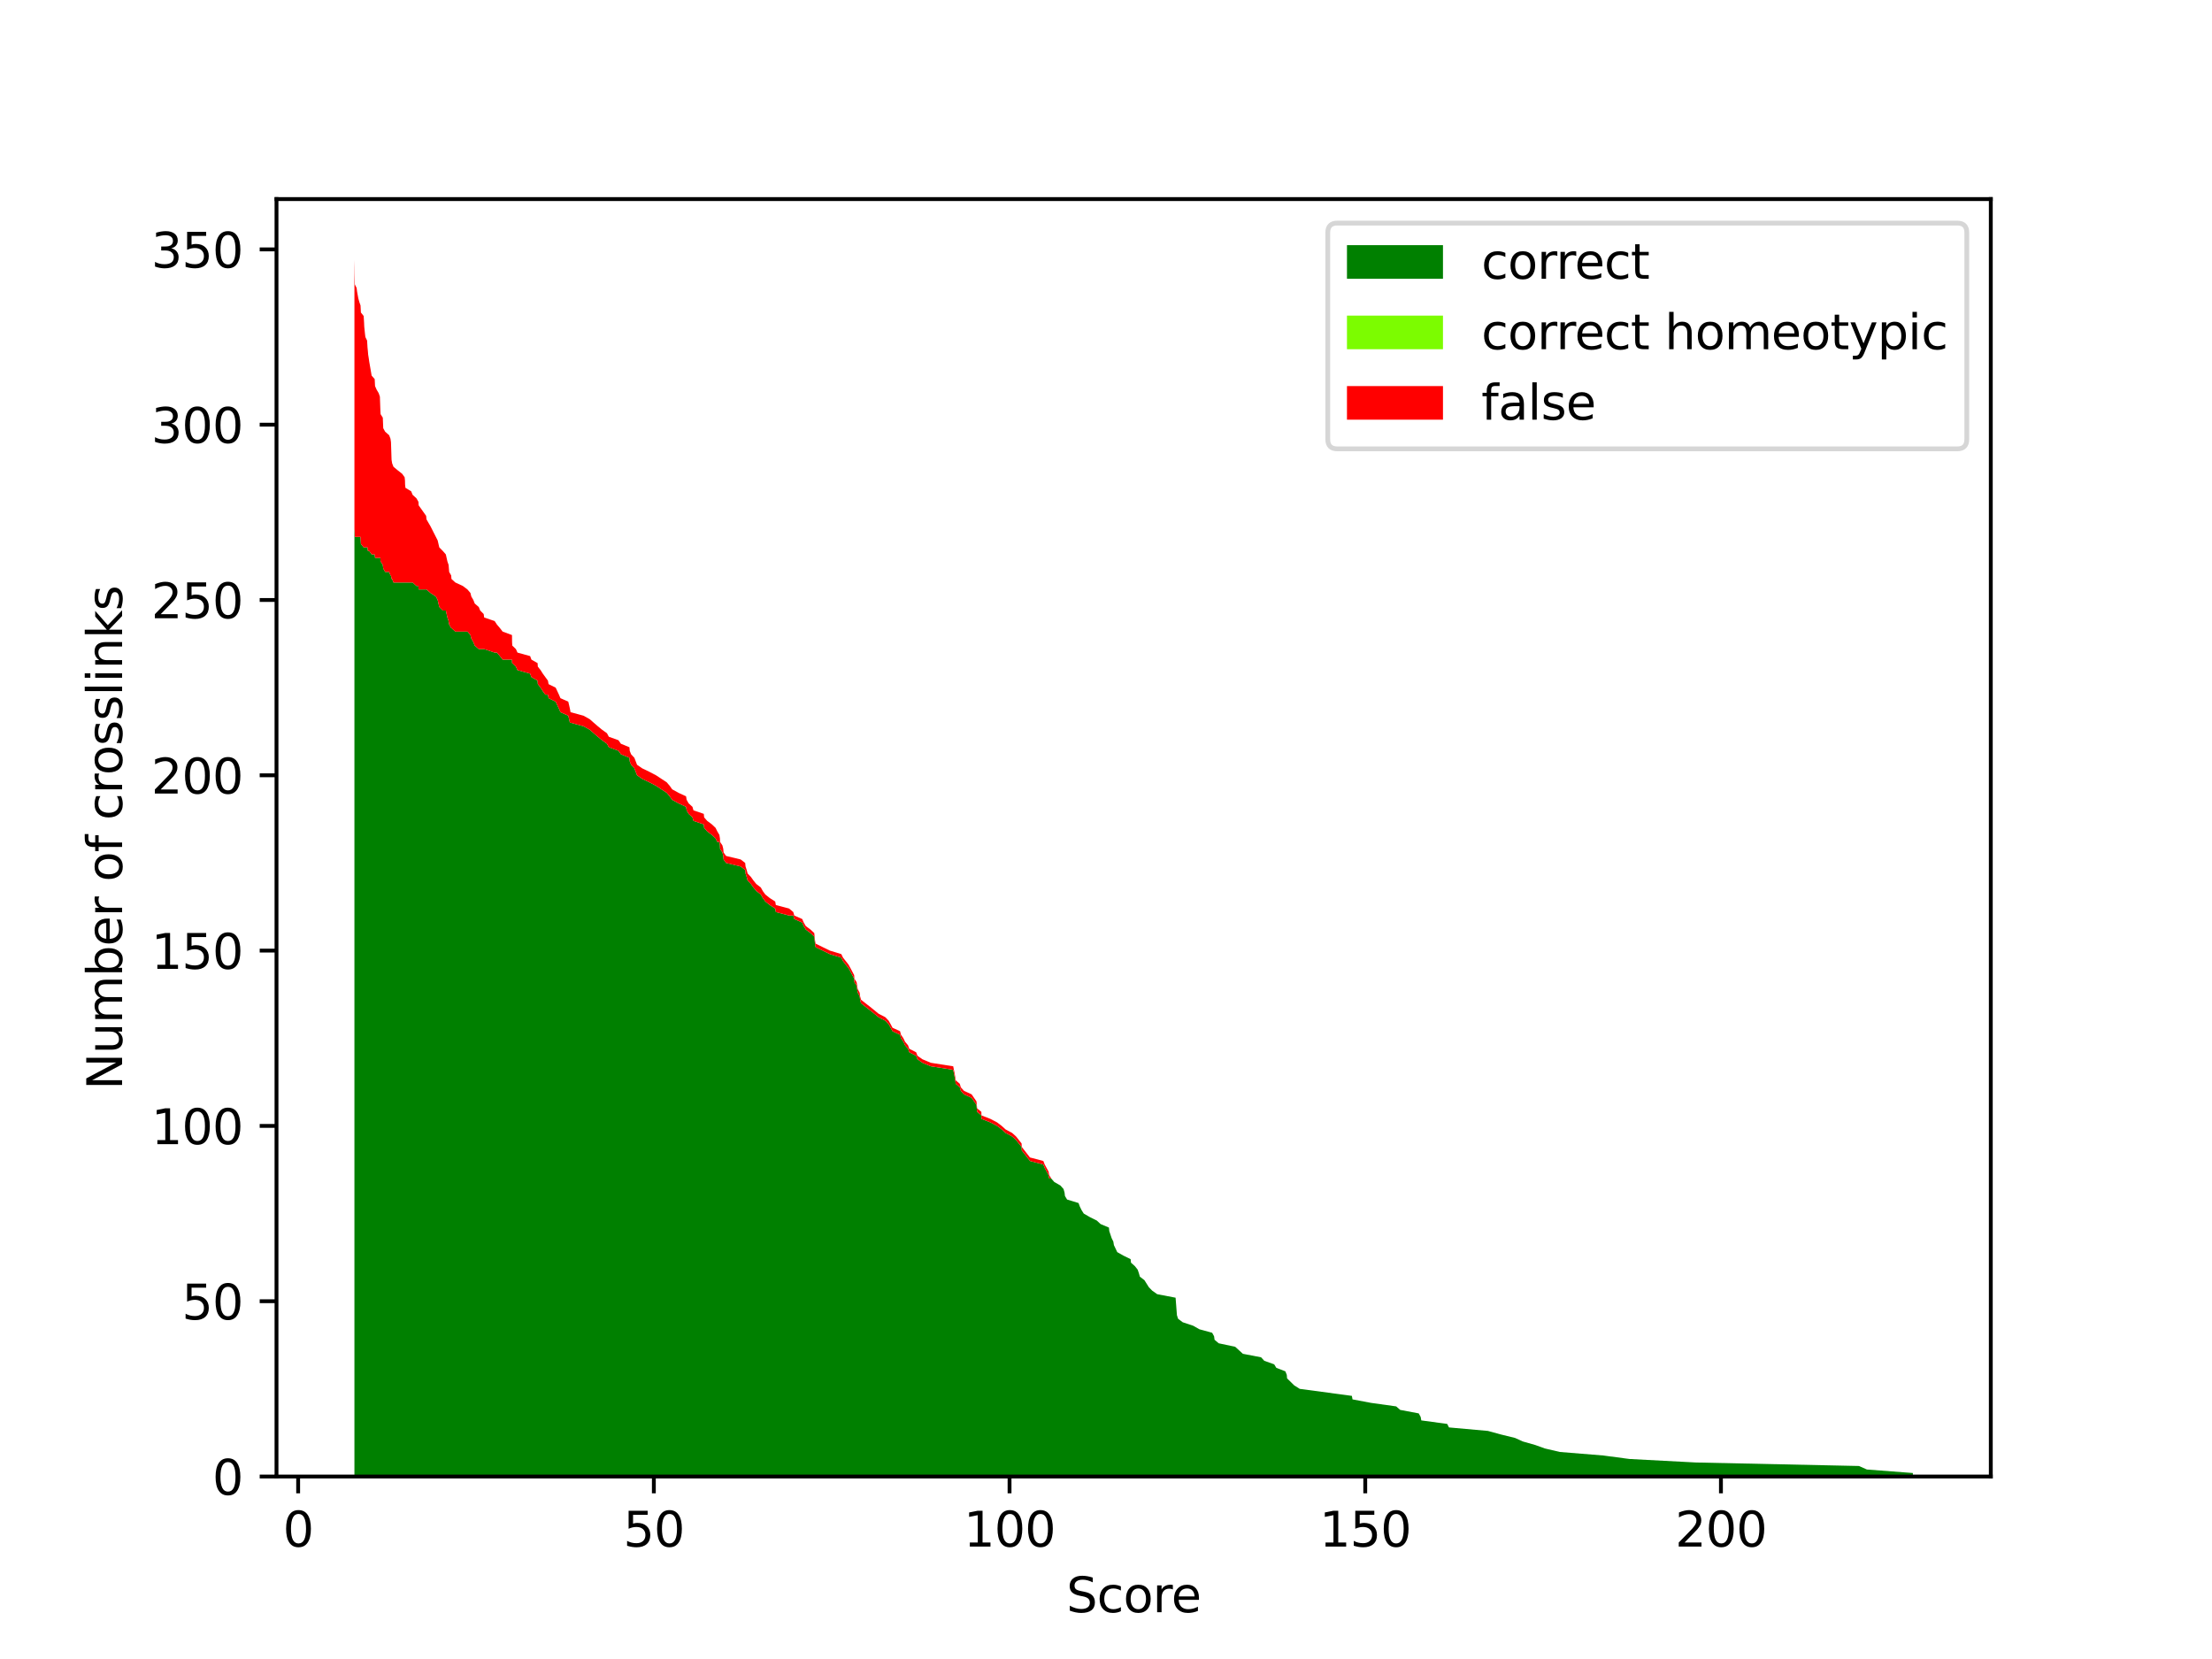 <?xml version="1.0" encoding="utf-8" standalone="no"?>
<!DOCTYPE svg PUBLIC "-//W3C//DTD SVG 1.1//EN"
  "http://www.w3.org/Graphics/SVG/1.1/DTD/svg11.dtd">
<svg xmlns:xlink="http://www.w3.org/1999/xlink" width="460.8pt" height="345.6pt" viewBox="0 0 460.8 345.6" xmlns="http://www.w3.org/2000/svg" version="1.1">
 <defs>
  <style type="text/css">*{stroke-linejoin: round; stroke-linecap: butt}</style>
 </defs>
 <g id="figure_1">
  <g id="patch_1">
   <path d="M 0 345.6 
L 460.8 345.6 
L 460.8 0 
L 0 0 
z
" style="fill: #ffffff"/>
  </g>
  <g id="axes_1">
   <g id="patch_2">
    <path d="M 57.6 307.584 
L 414.72 307.584 
L 414.72 41.472 
L 57.6 41.472 
z
" style="fill: #ffffff"/>
   </g>
   <g id="PolyCollection_1">
    <path d="M 73.833 110.383 
L 73.833 307.584 
L 73.862 307.584 
L 73.877 307.584 
L 73.922 307.584 
L 74.292 307.584 
L 74.381 307.584 
L 74.648 307.584 
L 74.855 307.584 
L 75.107 307.584 
L 75.181 307.584 
L 75.759 307.584 
L 75.848 307.584 
L 75.878 307.584 
L 75.952 307.584 
L 76.026 307.584 
L 76.115 307.584 
L 76.471 307.584 
L 76.56 307.584 
L 76.634 307.584 
L 76.693 307.584 
L 76.811 307.584 
L 76.915 307.584 
L 77.419 307.584 
L 78.056 307.584 
L 78.13 307.584 
L 78.456 307.584 
L 78.886 307.584 
L 79.138 307.584 
L 79.242 307.584 
L 79.286 307.584 
L 79.746 307.584 
L 79.835 307.584 
L 80.235 307.584 
L 81.065 307.584 
L 81.346 307.584 
L 81.45 307.584 
L 81.569 307.584 
L 81.687 307.584 
L 81.969 307.584 
L 82.843 307.584 
L 83.777 307.584 
L 84.295 307.584 
L 84.37 307.584 
L 84.384 307.584 
L 84.458 307.584 
L 85.659 307.584 
L 85.955 307.584 
L 86.755 307.584 
L 87.17 307.584 
L 87.215 307.584 
L 88.771 307.584 
L 88.845 307.584 
L 89.69 307.584 
L 90.801 307.584 
L 91.172 307.584 
L 91.513 307.584 
L 92.239 307.584 
L 92.876 307.584 
L 93.202 307.584 
L 93.454 307.584 
L 93.573 307.584 
L 93.987 307.584 
L 94.047 307.584 
L 94.847 307.584 
L 96.418 307.584 
L 97.381 307.584 
L 98.004 307.584 
L 98.181 307.584 
L 98.611 307.584 
L 98.893 307.584 
L 99.738 307.584 
L 100.034 307.584 
L 100.76 307.584 
L 100.864 307.584 
L 103.042 307.584 
L 103.517 307.584 
L 104.139 307.584 
L 104.702 307.584 
L 106.658 307.584 
L 106.673 307.584 
L 106.718 307.584 
L 107.473 307.584 
L 107.799 307.584 
L 110.437 307.584 
L 110.704 307.584 
L 111.993 307.584 
L 112.038 307.584 
L 112.616 307.584 
L 113.075 307.584 
L 113.609 307.584 
L 114.142 307.584 
L 114.276 307.584 
L 115.758 307.584 
L 116.439 307.584 
L 116.75 307.584 
L 118.381 307.584 
L 118.558 307.584 
L 118.722 307.584 
L 118.855 307.584 
L 121.552 307.584 
L 122.856 307.584 
L 123.686 307.584 
L 124.531 307.584 
L 125.42 307.584 
L 126.443 307.584 
L 126.828 307.584 
L 128.843 307.584 
L 129.347 307.584 
L 131.126 307.584 
L 131.185 307.584 
L 131.466 307.584 
L 132.148 307.584 
L 132.711 307.584 
L 133.763 307.584 
L 135.275 307.584 
L 136.668 307.584 
L 138.891 307.584 
L 139.514 307.584 
L 140.032 307.584 
L 141.351 307.584 
L 142.922 307.584 
L 143.041 307.584 
L 143.456 307.584 
L 144.256 307.584 
L 144.463 307.584 
L 146.612 307.584 
L 146.686 307.584 
L 147.323 307.584 
L 148.302 307.584 
L 149.072 307.584 
L 149.428 307.584 
L 149.858 307.584 
L 149.976 307.584 
L 150.006 307.584 
L 150.495 307.584 
L 150.673 307.584 
L 150.732 307.584 
L 151.251 307.584 
L 154.289 307.584 
L 155.237 307.584 
L 155.311 307.584 
L 155.548 307.584 
L 155.741 307.584 
L 156.438 307.584 
L 156.956 307.584 
L 157.549 307.584 
L 158.498 307.584 
L 158.898 307.584 
L 159.431 307.584 
L 160.35 307.584 
L 161.491 307.584 
L 161.624 307.584 
L 164.381 307.584 
L 165.255 307.584 
L 165.463 307.584 
L 167.123 307.584 
L 167.434 307.584 
L 167.864 307.584 
L 168.842 307.584 
L 169.627 307.584 
L 169.775 307.584 
L 169.894 307.584 
L 172.873 307.584 
L 175.259 307.584 
L 175.614 307.584 
L 176.77 307.584 
L 177.17 307.584 
L 177.941 307.584 
L 177.985 307.584 
L 178.445 307.584 
L 178.563 307.584 
L 178.682 307.584 
L 179.082 307.584 
L 179.171 307.584 
L 179.364 307.584 
L 180.282 307.584 
L 181.231 307.584 
L 183.024 307.584 
L 184.432 307.584 
L 185.128 307.584 
L 185.543 307.584 
L 185.929 307.584 
L 187.5 307.584 
L 187.692 307.584 
L 188.196 307.584 
L 188.537 307.584 
L 189.159 307.584 
L 189.426 307.584 
L 190.849 307.584 
L 191.13 307.584 
L 192.168 307.584 
L 193.917 307.584 
L 198.57 307.584 
L 198.866 307.584 
L 199.103 307.584 
L 199.948 307.584 
L 200.156 307.584 
L 200.822 307.584 
L 202.408 307.584 
L 203.416 307.584 
L 203.549 307.584 
L 204.438 307.584 
L 204.453 307.584 
L 206.321 307.584 
L 207.714 307.584 
L 208.677 307.584 
L 209.477 307.584 
L 210.841 307.584 
L 211.656 307.584 
L 212.812 307.584 
L 212.856 307.584 
L 214.56 307.584 
L 217.346 307.584 
L 217.628 307.584 
L 218.428 307.584 
L 218.562 307.584 
L 218.991 307.584 
L 219.629 307.584 
L 220.903 307.584 
L 221.555 307.584 
L 221.763 307.584 
L 221.852 307.584 
L 222.296 307.584 
L 224.682 307.584 
L 224.949 307.584 
L 225.305 307.584 
L 225.764 307.584 
L 227.024 307.584 
L 228.491 307.584 
L 229.276 307.584 
L 231.01 307.584 
L 231.084 307.584 
L 231.573 307.584 
L 231.929 307.584 
L 232.048 307.584 
L 232.744 307.584 
L 234.033 307.584 
L 235.53 307.584 
L 235.604 307.584 
L 236.419 307.584 
L 236.997 307.584 
L 237.249 307.584 
L 237.457 307.584 
L 238.405 307.584 
L 238.865 307.584 
L 239.324 307.584 
L 240.035 307.584 
L 241.073 307.584 
L 244.896 307.584 
L 245.178 307.584 
L 245.415 307.584 
L 246.378 307.584 
L 248.571 307.584 
L 249.846 307.584 
L 252.514 307.584 
L 252.914 307.584 
L 253.017 307.584 
L 253.877 307.584 
L 257.315 307.584 
L 258.916 307.584 
L 262.709 307.584 
L 263.376 307.584 
L 265.436 307.584 
L 265.881 307.584 
L 267.763 307.584 
L 268.059 307.584 
L 268.119 307.584 
L 269.601 307.584 
L 270.757 307.584 
L 281.619 307.584 
L 281.753 307.584 
L 285.621 307.584 
L 290.852 307.584 
L 291.682 307.584 
L 295.55 307.584 
L 295.95 307.584 
L 296.083 307.584 
L 301.478 307.584 
L 301.848 307.584 
L 309.969 307.584 
L 312.637 307.584 
L 315.616 307.584 
L 317.216 307.584 
L 319.795 307.584 
L 321.825 307.584 
L 324.952 307.584 
L 333.948 307.584 
L 339.446 307.584 
L 353.272 307.584 
L 387.254 307.584 
L 388.899 307.584 
L 398.487 307.584 
L 398.487 306.854 
L 398.487 306.854 
L 388.899 306.123 
L 387.254 305.393 
L 353.272 304.663 
L 339.446 303.932 
L 333.948 303.202 
L 324.952 302.471 
L 321.825 301.741 
L 319.795 301.011 
L 317.216 300.28 
L 315.616 299.55 
L 312.637 298.82 
L 309.969 298.089 
L 301.848 297.359 
L 301.478 296.628 
L 296.083 295.898 
L 295.95 295.168 
L 295.55 294.437 
L 291.682 293.707 
L 290.852 292.977 
L 285.621 292.246 
L 281.753 291.516 
L 281.619 290.785 
L 270.757 289.325 
L 269.601 288.594 
L 268.119 287.134 
L 268.059 286.403 
L 267.763 285.673 
L 265.881 284.942 
L 265.436 284.212 
L 263.376 283.482 
L 262.709 282.751 
L 258.916 282.021 
L 257.315 280.56 
L 253.877 279.83 
L 253.017 279.099 
L 252.914 278.369 
L 252.514 277.639 
L 249.846 276.908 
L 248.571 276.178 
L 246.378 275.448 
L 245.415 274.717 
L 245.178 273.987 
L 244.896 270.335 
L 241.073 269.605 
L 240.035 268.874 
L 239.324 268.144 
L 238.865 267.413 
L 238.405 266.683 
L 237.457 265.953 
L 237.249 265.222 
L 236.997 264.492 
L 236.419 263.762 
L 235.604 263.031 
L 235.53 262.301 
L 234.033 261.57 
L 232.744 260.84 
L 232.048 259.379 
L 231.929 258.649 
L 231.573 257.919 
L 231.084 256.458 
L 231.01 255.727 
L 229.276 254.997 
L 228.491 254.267 
L 227.024 253.536 
L 225.764 252.806 
L 225.305 252.076 
L 224.949 251.345 
L 224.682 250.615 
L 222.296 249.884 
L 221.852 249.154 
L 221.763 248.424 
L 221.555 247.693 
L 220.903 246.963 
L 219.629 246.233 
L 218.991 245.502 
L 218.562 245.502 
L 218.428 244.772 
L 217.628 243.311 
L 217.346 242.581 
L 214.56 241.85 
L 212.856 239.659 
L 212.812 238.929 
L 211.656 237.468 
L 210.841 236.738 
L 209.477 236.007 
L 208.677 235.277 
L 207.714 234.547 
L 206.321 233.816 
L 204.453 233.086 
L 204.438 232.355 
L 203.549 231.625 
L 203.416 230.164 
L 202.408 228.704 
L 200.822 227.973 
L 200.156 227.243 
L 199.948 226.512 
L 199.103 225.782 
L 198.866 224.321 
L 198.57 222.861 
L 193.917 222.13 
L 192.168 221.4 
L 191.13 220.669 
L 190.849 219.939 
L 189.426 219.209 
L 189.159 218.478 
L 188.537 217.748 
L 188.196 217.018 
L 187.692 216.287 
L 187.5 215.557 
L 185.929 214.826 
L 185.543 214.096 
L 185.128 213.366 
L 184.432 212.635 
L 183.024 211.905 
L 181.231 210.444 
L 180.282 209.714 
L 179.364 208.983 
L 179.171 208.253 
L 179.082 207.523 
L 178.682 206.792 
L 178.563 206.062 
L 178.445 205.332 
L 177.985 204.601 
L 177.941 203.871 
L 177.17 202.41 
L 176.77 201.68 
L 175.614 200.219 
L 175.259 199.489 
L 172.873 198.758 
L 169.894 197.297 
L 169.775 196.567 
L 169.627 195.106 
L 168.842 194.376 
L 167.864 193.646 
L 167.434 192.915 
L 167.123 192.185 
L 165.463 191.454 
L 165.255 190.724 
L 164.381 190.724 
L 161.624 189.994 
L 161.491 189.263 
L 160.35 188.533 
L 159.431 187.803 
L 158.898 187.072 
L 158.498 186.342 
L 157.549 185.611 
L 156.956 184.881 
L 156.438 184.151 
L 155.741 183.42 
L 155.548 182.69 
L 155.311 181.96 
L 155.237 181.229 
L 154.289 180.499 
L 151.251 179.768 
L 150.732 179.038 
L 150.673 178.308 
L 150.495 177.577 
L 150.006 176.847 
L 149.976 176.117 
L 149.858 175.386 
L 149.428 175.386 
L 149.072 174.656 
L 148.302 173.925 
L 147.323 173.195 
L 146.686 172.465 
L 146.612 171.734 
L 144.463 171.004 
L 144.256 170.274 
L 143.456 169.543 
L 143.041 168.813 
L 142.922 168.082 
L 141.351 167.352 
L 140.032 166.622 
L 139.514 165.891 
L 138.891 165.161 
L 136.668 163.7 
L 135.275 162.97 
L 133.763 162.239 
L 132.711 161.509 
L 132.148 160.048 
L 131.466 159.318 
L 131.185 158.588 
L 131.126 157.857 
L 129.347 157.127 
L 128.843 156.396 
L 126.828 155.666 
L 126.443 154.936 
L 125.42 154.205 
L 124.531 153.475 
L 123.686 152.745 
L 122.856 152.014 
L 121.552 151.284 
L 118.855 150.553 
L 118.722 150.553 
L 118.558 149.823 
L 118.381 149.093 
L 116.75 148.362 
L 116.439 147.632 
L 115.758 146.171 
L 114.276 145.441 
L 114.142 144.71 
L 113.609 144.71 
L 113.075 143.98 
L 112.616 143.25 
L 112.038 142.519 
L 111.993 141.789 
L 110.704 141.059 
L 110.437 140.328 
L 107.799 139.598 
L 107.473 138.867 
L 106.718 138.137 
L 106.673 138.137 
L 106.658 137.407 
L 104.702 137.407 
L 104.139 136.676 
L 103.517 135.946 
L 103.042 135.946 
L 100.864 135.216 
L 100.76 135.216 
L 100.034 135.216 
L 99.738 135.216 
L 98.893 134.485 
L 98.611 133.755 
L 98.181 133.024 
L 98.004 132.294 
L 97.381 131.564 
L 96.418 131.564 
L 94.847 131.564 
L 94.047 130.833 
L 93.987 130.833 
L 93.573 130.103 
L 93.454 129.373 
L 93.202 128.642 
L 92.876 127.181 
L 92.239 127.181 
L 91.513 126.451 
L 91.172 124.99 
L 90.801 124.26 
L 89.69 123.53 
L 88.845 122.799 
L 88.771 122.799 
L 87.215 122.799 
L 87.17 122.069 
L 86.755 122.069 
L 85.955 121.338 
L 85.659 121.338 
L 84.458 121.338 
L 84.384 121.338 
L 84.37 121.338 
L 84.295 121.338 
L 83.777 121.338 
L 82.843 121.338 
L 81.969 121.338 
L 81.687 120.608 
L 81.569 120.608 
L 81.45 119.878 
L 81.346 119.878 
L 81.065 119.147 
L 80.235 119.147 
L 79.835 118.417 
L 79.746 117.687 
L 79.286 116.956 
L 79.242 116.226 
L 79.138 116.226 
L 78.886 116.226 
L 78.456 116.226 
L 78.13 116.226 
L 78.056 115.495 
L 77.419 115.495 
L 76.915 114.765 
L 76.811 114.765 
L 76.693 114.765 
L 76.634 114.765 
L 76.56 114.035 
L 76.471 114.035 
L 76.115 114.035 
L 76.026 114.035 
L 75.952 114.035 
L 75.878 114.035 
L 75.848 114.035 
L 75.759 114.035 
L 75.181 113.304 
L 75.107 111.844 
L 74.855 111.844 
L 74.648 111.844 
L 74.381 111.844 
L 74.292 111.844 
L 73.922 111.844 
L 73.877 110.383 
L 73.862 110.383 
L 73.833 110.383 
z
" clip-path="url(#p2d53c46aff)" style="fill: #008000"/>
   </g>
   <g id="PolyCollection_2">
    <path d="M 73.833 110.383 
L 73.833 110.383 
L 73.862 110.383 
L 73.877 110.383 
L 73.922 111.844 
L 74.292 111.844 
L 74.381 111.844 
L 74.648 111.844 
L 74.855 111.844 
L 75.107 111.844 
L 75.181 113.304 
L 75.759 114.035 
L 75.848 114.035 
L 75.878 114.035 
L 75.952 114.035 
L 76.026 114.035 
L 76.115 114.035 
L 76.471 114.035 
L 76.56 114.035 
L 76.634 114.765 
L 76.693 114.765 
L 76.811 114.765 
L 76.915 114.765 
L 77.419 115.495 
L 78.056 115.495 
L 78.13 116.226 
L 78.456 116.226 
L 78.886 116.226 
L 79.138 116.226 
L 79.242 116.226 
L 79.286 116.956 
L 79.746 117.687 
L 79.835 118.417 
L 80.235 119.147 
L 81.065 119.147 
L 81.346 119.878 
L 81.45 119.878 
L 81.569 120.608 
L 81.687 120.608 
L 81.969 121.338 
L 82.843 121.338 
L 83.777 121.338 
L 84.295 121.338 
L 84.37 121.338 
L 84.384 121.338 
L 84.458 121.338 
L 85.659 121.338 
L 85.955 121.338 
L 86.755 122.069 
L 87.17 122.069 
L 87.215 122.799 
L 88.771 122.799 
L 88.845 122.799 
L 89.69 123.53 
L 90.801 124.26 
L 91.172 124.99 
L 91.513 126.451 
L 92.239 127.181 
L 92.876 127.181 
L 93.202 128.642 
L 93.454 129.373 
L 93.573 130.103 
L 93.987 130.833 
L 94.047 130.833 
L 94.847 131.564 
L 96.418 131.564 
L 97.381 131.564 
L 98.004 132.294 
L 98.181 133.024 
L 98.611 133.755 
L 98.893 134.485 
L 99.738 135.216 
L 100.034 135.216 
L 100.76 135.216 
L 100.864 135.216 
L 103.042 135.946 
L 103.517 135.946 
L 104.139 136.676 
L 104.702 137.407 
L 106.658 137.407 
L 106.673 138.137 
L 106.718 138.137 
L 107.473 138.867 
L 107.799 139.598 
L 110.437 140.328 
L 110.704 141.059 
L 111.993 141.789 
L 112.038 142.519 
L 112.616 143.25 
L 113.075 143.98 
L 113.609 144.71 
L 114.142 144.71 
L 114.276 145.441 
L 115.758 146.171 
L 116.439 147.632 
L 116.75 148.362 
L 118.381 149.093 
L 118.558 149.823 
L 118.722 150.553 
L 118.855 150.553 
L 121.552 151.284 
L 122.856 152.014 
L 123.686 152.745 
L 124.531 153.475 
L 125.42 154.205 
L 126.443 154.936 
L 126.828 155.666 
L 128.843 156.396 
L 129.347 157.127 
L 131.126 157.857 
L 131.185 158.588 
L 131.466 159.318 
L 132.148 160.048 
L 132.711 161.509 
L 133.763 162.239 
L 135.275 162.97 
L 136.668 163.7 
L 138.891 165.161 
L 139.514 165.891 
L 140.032 166.622 
L 141.351 167.352 
L 142.922 168.082 
L 143.041 168.813 
L 143.456 169.543 
L 144.256 170.274 
L 144.463 171.004 
L 146.612 171.734 
L 146.686 172.465 
L 147.323 173.195 
L 148.302 173.925 
L 149.072 174.656 
L 149.428 175.386 
L 149.858 175.386 
L 149.976 176.117 
L 150.006 176.847 
L 150.495 177.577 
L 150.673 178.308 
L 150.732 179.038 
L 151.251 179.768 
L 154.289 180.499 
L 155.237 181.229 
L 155.311 181.96 
L 155.548 182.69 
L 155.741 183.42 
L 156.438 184.151 
L 156.956 184.881 
L 157.549 185.611 
L 158.498 186.342 
L 158.898 187.072 
L 159.431 187.803 
L 160.35 188.533 
L 161.491 189.263 
L 161.624 189.994 
L 164.381 190.724 
L 165.255 190.724 
L 165.463 191.454 
L 167.123 192.185 
L 167.434 192.915 
L 167.864 193.646 
L 168.842 194.376 
L 169.627 195.106 
L 169.775 196.567 
L 169.894 197.297 
L 172.873 198.758 
L 175.259 199.489 
L 175.614 200.219 
L 176.77 201.68 
L 177.17 202.41 
L 177.941 203.871 
L 177.985 204.601 
L 178.445 205.332 
L 178.563 206.062 
L 178.682 206.792 
L 179.082 207.523 
L 179.171 208.253 
L 179.364 208.983 
L 180.282 209.714 
L 181.231 210.444 
L 183.024 211.905 
L 184.432 212.635 
L 185.128 213.366 
L 185.543 214.096 
L 185.929 214.826 
L 187.5 215.557 
L 187.692 216.287 
L 188.196 217.018 
L 188.537 217.748 
L 189.159 218.478 
L 189.426 219.209 
L 190.849 219.939 
L 191.13 220.669 
L 192.168 221.4 
L 193.917 222.13 
L 198.57 222.861 
L 198.866 224.321 
L 199.103 225.782 
L 199.948 226.512 
L 200.156 227.243 
L 200.822 227.973 
L 202.408 228.704 
L 203.416 230.164 
L 203.549 231.625 
L 204.438 232.355 
L 204.453 233.086 
L 206.321 233.816 
L 207.714 234.547 
L 208.677 235.277 
L 209.477 236.007 
L 210.841 236.738 
L 211.656 237.468 
L 212.812 238.929 
L 212.856 239.659 
L 214.56 241.85 
L 217.346 242.581 
L 217.628 243.311 
L 218.428 244.772 
L 218.562 245.502 
L 218.991 245.502 
L 219.629 246.233 
L 220.903 246.963 
L 221.555 247.693 
L 221.763 248.424 
L 221.852 249.154 
L 222.296 249.884 
L 224.682 250.615 
L 224.949 251.345 
L 225.305 252.076 
L 225.764 252.806 
L 227.024 253.536 
L 228.491 254.267 
L 229.276 254.997 
L 231.01 255.727 
L 231.084 256.458 
L 231.573 257.919 
L 231.929 258.649 
L 232.048 259.379 
L 232.744 260.84 
L 234.033 261.57 
L 235.53 262.301 
L 235.604 263.031 
L 236.419 263.762 
L 236.997 264.492 
L 237.249 265.222 
L 237.457 265.953 
L 238.405 266.683 
L 238.865 267.413 
L 239.324 268.144 
L 240.035 268.874 
L 241.073 269.605 
L 244.896 270.335 
L 245.178 273.987 
L 245.415 274.717 
L 246.378 275.448 
L 248.571 276.178 
L 249.846 276.908 
L 252.514 277.639 
L 252.914 278.369 
L 253.017 279.099 
L 253.877 279.83 
L 257.315 280.56 
L 258.916 282.021 
L 262.709 282.751 
L 263.376 283.482 
L 265.436 284.212 
L 265.881 284.942 
L 267.763 285.673 
L 268.059 286.403 
L 268.119 287.134 
L 269.601 288.594 
L 270.757 289.325 
L 281.619 290.785 
L 281.753 291.516 
L 285.621 292.246 
L 290.852 292.977 
L 291.682 293.707 
L 295.55 294.437 
L 295.95 295.168 
L 296.083 295.898 
L 301.478 296.628 
L 301.848 297.359 
L 309.969 298.089 
L 312.637 298.82 
L 315.616 299.55 
L 317.216 300.28 
L 319.795 301.011 
L 321.825 301.741 
L 324.952 302.471 
L 333.948 303.202 
L 339.446 303.932 
L 353.272 304.663 
L 387.254 305.393 
L 388.899 306.123 
L 398.487 306.854 
L 398.487 306.854 
L 398.487 306.854 
L 388.899 306.123 
L 387.254 305.393 
L 353.272 304.663 
L 339.446 303.932 
L 333.948 303.202 
L 324.952 302.471 
L 321.825 301.741 
L 319.795 301.011 
L 317.216 300.28 
L 315.616 299.55 
L 312.637 298.82 
L 309.969 298.089 
L 301.848 297.359 
L 301.478 296.628 
L 296.083 295.898 
L 295.95 295.168 
L 295.55 294.437 
L 291.682 293.707 
L 290.852 292.977 
L 285.621 292.246 
L 281.753 291.516 
L 281.619 290.785 
L 270.757 289.325 
L 269.601 288.594 
L 268.119 287.134 
L 268.059 286.403 
L 267.763 285.673 
L 265.881 284.942 
L 265.436 284.212 
L 263.376 283.482 
L 262.709 282.751 
L 258.916 282.021 
L 257.315 280.56 
L 253.877 279.83 
L 253.017 279.099 
L 252.914 278.369 
L 252.514 277.639 
L 249.846 276.908 
L 248.571 276.178 
L 246.378 275.448 
L 245.415 274.717 
L 245.178 273.987 
L 244.896 270.335 
L 241.073 269.605 
L 240.035 268.874 
L 239.324 268.144 
L 238.865 267.413 
L 238.405 266.683 
L 237.457 265.953 
L 237.249 265.222 
L 236.997 264.492 
L 236.419 263.762 
L 235.604 263.031 
L 235.53 262.301 
L 234.033 261.57 
L 232.744 260.84 
L 232.048 259.379 
L 231.929 258.649 
L 231.573 257.919 
L 231.084 256.458 
L 231.01 255.727 
L 229.276 254.997 
L 228.491 254.267 
L 227.024 253.536 
L 225.764 252.806 
L 225.305 252.076 
L 224.949 251.345 
L 224.682 250.615 
L 222.296 249.884 
L 221.852 249.154 
L 221.763 248.424 
L 221.555 247.693 
L 220.903 246.963 
L 219.629 246.233 
L 218.991 245.502 
L 218.562 245.502 
L 218.428 244.772 
L 217.628 243.311 
L 217.346 242.581 
L 214.56 241.85 
L 212.856 239.659 
L 212.812 238.929 
L 211.656 237.468 
L 210.841 236.738 
L 209.477 236.007 
L 208.677 235.277 
L 207.714 234.547 
L 206.321 233.816 
L 204.453 233.086 
L 204.438 232.355 
L 203.549 231.625 
L 203.416 230.164 
L 202.408 228.704 
L 200.822 227.973 
L 200.156 227.243 
L 199.948 226.512 
L 199.103 225.782 
L 198.866 224.321 
L 198.57 222.861 
L 193.917 222.13 
L 192.168 221.4 
L 191.13 220.669 
L 190.849 219.939 
L 189.426 219.209 
L 189.159 218.478 
L 188.537 217.748 
L 188.196 217.018 
L 187.692 216.287 
L 187.5 215.557 
L 185.929 214.826 
L 185.543 214.096 
L 185.128 213.366 
L 184.432 212.635 
L 183.024 211.905 
L 181.231 210.444 
L 180.282 209.714 
L 179.364 208.983 
L 179.171 208.253 
L 179.082 207.523 
L 178.682 206.792 
L 178.563 206.062 
L 178.445 205.332 
L 177.985 204.601 
L 177.941 203.871 
L 177.17 202.41 
L 176.77 201.68 
L 175.614 200.219 
L 175.259 199.489 
L 172.873 198.758 
L 169.894 197.297 
L 169.775 196.567 
L 169.627 195.106 
L 168.842 194.376 
L 167.864 193.646 
L 167.434 192.915 
L 167.123 192.185 
L 165.463 191.454 
L 165.255 190.724 
L 164.381 190.724 
L 161.624 189.994 
L 161.491 189.263 
L 160.35 188.533 
L 159.431 187.803 
L 158.898 187.072 
L 158.498 186.342 
L 157.549 185.611 
L 156.956 184.881 
L 156.438 184.151 
L 155.741 183.42 
L 155.548 182.69 
L 155.311 181.96 
L 155.237 181.229 
L 154.289 180.499 
L 151.251 179.768 
L 150.732 179.038 
L 150.673 178.308 
L 150.495 177.577 
L 150.006 176.847 
L 149.976 176.117 
L 149.858 175.386 
L 149.428 175.386 
L 149.072 174.656 
L 148.302 173.925 
L 147.323 173.195 
L 146.686 172.465 
L 146.612 171.734 
L 144.463 171.004 
L 144.256 170.274 
L 143.456 169.543 
L 143.041 168.813 
L 142.922 168.082 
L 141.351 167.352 
L 140.032 166.622 
L 139.514 165.891 
L 138.891 165.161 
L 136.668 163.7 
L 135.275 162.97 
L 133.763 162.239 
L 132.711 161.509 
L 132.148 160.048 
L 131.466 159.318 
L 131.185 158.588 
L 131.126 157.857 
L 129.347 157.127 
L 128.843 156.396 
L 126.828 155.666 
L 126.443 154.936 
L 125.42 154.205 
L 124.531 153.475 
L 123.686 152.745 
L 122.856 152.014 
L 121.552 151.284 
L 118.855 150.553 
L 118.722 150.553 
L 118.558 149.823 
L 118.381 149.093 
L 116.75 148.362 
L 116.439 147.632 
L 115.758 146.171 
L 114.276 145.441 
L 114.142 144.71 
L 113.609 144.71 
L 113.075 143.98 
L 112.616 143.25 
L 112.038 142.519 
L 111.993 141.789 
L 110.704 141.059 
L 110.437 140.328 
L 107.799 139.598 
L 107.473 138.867 
L 106.718 138.137 
L 106.673 138.137 
L 106.658 137.407 
L 104.702 137.407 
L 104.139 136.676 
L 103.517 135.946 
L 103.042 135.946 
L 100.864 135.216 
L 100.76 135.216 
L 100.034 135.216 
L 99.738 135.216 
L 98.893 134.485 
L 98.611 133.755 
L 98.181 133.024 
L 98.004 132.294 
L 97.381 131.564 
L 96.418 131.564 
L 94.847 131.564 
L 94.047 130.833 
L 93.987 130.833 
L 93.573 130.103 
L 93.454 129.373 
L 93.202 128.642 
L 92.876 127.181 
L 92.239 127.181 
L 91.513 126.451 
L 91.172 124.99 
L 90.801 124.26 
L 89.69 123.53 
L 88.845 122.799 
L 88.771 122.799 
L 87.215 122.799 
L 87.17 122.069 
L 86.755 122.069 
L 85.955 121.338 
L 85.659 121.338 
L 84.458 121.338 
L 84.384 121.338 
L 84.37 121.338 
L 84.295 121.338 
L 83.777 121.338 
L 82.843 121.338 
L 81.969 121.338 
L 81.687 120.608 
L 81.569 120.608 
L 81.45 119.878 
L 81.346 119.878 
L 81.065 119.147 
L 80.235 119.147 
L 79.835 118.417 
L 79.746 117.687 
L 79.286 116.956 
L 79.242 116.226 
L 79.138 116.226 
L 78.886 116.226 
L 78.456 116.226 
L 78.13 116.226 
L 78.056 115.495 
L 77.419 115.495 
L 76.915 114.765 
L 76.811 114.765 
L 76.693 114.765 
L 76.634 114.765 
L 76.56 114.035 
L 76.471 114.035 
L 76.115 114.035 
L 76.026 114.035 
L 75.952 114.035 
L 75.878 114.035 
L 75.848 114.035 
L 75.759 114.035 
L 75.181 113.304 
L 75.107 111.844 
L 74.855 111.844 
L 74.648 111.844 
L 74.381 111.844 
L 74.292 111.844 
L 73.922 111.844 
L 73.877 110.383 
L 73.862 110.383 
L 73.833 110.383 
z
" clip-path="url(#p2d53c46aff)" style="fill: #7cfc00"/>
   </g>
   <g id="PolyCollection_3">
    <path d="M 73.833 54.144 
L 73.833 110.383 
L 73.862 110.383 
L 73.877 110.383 
L 73.922 111.844 
L 74.292 111.844 
L 74.381 111.844 
L 74.648 111.844 
L 74.855 111.844 
L 75.107 111.844 
L 75.181 113.304 
L 75.759 114.035 
L 75.848 114.035 
L 75.878 114.035 
L 75.952 114.035 
L 76.026 114.035 
L 76.115 114.035 
L 76.471 114.035 
L 76.56 114.035 
L 76.634 114.765 
L 76.693 114.765 
L 76.811 114.765 
L 76.915 114.765 
L 77.419 115.495 
L 78.056 115.495 
L 78.13 116.226 
L 78.456 116.226 
L 78.886 116.226 
L 79.138 116.226 
L 79.242 116.226 
L 79.286 116.956 
L 79.746 117.687 
L 79.835 118.417 
L 80.235 119.147 
L 81.065 119.147 
L 81.346 119.878 
L 81.45 119.878 
L 81.569 120.608 
L 81.687 120.608 
L 81.969 121.338 
L 82.843 121.338 
L 83.777 121.338 
L 84.295 121.338 
L 84.37 121.338 
L 84.384 121.338 
L 84.458 121.338 
L 85.659 121.338 
L 85.955 121.338 
L 86.755 122.069 
L 87.17 122.069 
L 87.215 122.799 
L 88.771 122.799 
L 88.845 122.799 
L 89.69 123.53 
L 90.801 124.26 
L 91.172 124.99 
L 91.513 126.451 
L 92.239 127.181 
L 92.876 127.181 
L 93.202 128.642 
L 93.454 129.373 
L 93.573 130.103 
L 93.987 130.833 
L 94.047 130.833 
L 94.847 131.564 
L 96.418 131.564 
L 97.381 131.564 
L 98.004 132.294 
L 98.181 133.024 
L 98.611 133.755 
L 98.893 134.485 
L 99.738 135.216 
L 100.034 135.216 
L 100.76 135.216 
L 100.864 135.216 
L 103.042 135.946 
L 103.517 135.946 
L 104.139 136.676 
L 104.702 137.407 
L 106.658 137.407 
L 106.673 138.137 
L 106.718 138.137 
L 107.473 138.867 
L 107.799 139.598 
L 110.437 140.328 
L 110.704 141.059 
L 111.993 141.789 
L 112.038 142.519 
L 112.616 143.25 
L 113.075 143.98 
L 113.609 144.71 
L 114.142 144.71 
L 114.276 145.441 
L 115.758 146.171 
L 116.439 147.632 
L 116.75 148.362 
L 118.381 149.093 
L 118.558 149.823 
L 118.722 150.553 
L 118.855 150.553 
L 121.552 151.284 
L 122.856 152.014 
L 123.686 152.745 
L 124.531 153.475 
L 125.42 154.205 
L 126.443 154.936 
L 126.828 155.666 
L 128.843 156.396 
L 129.347 157.127 
L 131.126 157.857 
L 131.185 158.588 
L 131.466 159.318 
L 132.148 160.048 
L 132.711 161.509 
L 133.763 162.239 
L 135.275 162.97 
L 136.668 163.7 
L 138.891 165.161 
L 139.514 165.891 
L 140.032 166.622 
L 141.351 167.352 
L 142.922 168.082 
L 143.041 168.813 
L 143.456 169.543 
L 144.256 170.274 
L 144.463 171.004 
L 146.612 171.734 
L 146.686 172.465 
L 147.323 173.195 
L 148.302 173.925 
L 149.072 174.656 
L 149.428 175.386 
L 149.858 175.386 
L 149.976 176.117 
L 150.006 176.847 
L 150.495 177.577 
L 150.673 178.308 
L 150.732 179.038 
L 151.251 179.768 
L 154.289 180.499 
L 155.237 181.229 
L 155.311 181.96 
L 155.548 182.69 
L 155.741 183.42 
L 156.438 184.151 
L 156.956 184.881 
L 157.549 185.611 
L 158.498 186.342 
L 158.898 187.072 
L 159.431 187.803 
L 160.35 188.533 
L 161.491 189.263 
L 161.624 189.994 
L 164.381 190.724 
L 165.255 190.724 
L 165.463 191.454 
L 167.123 192.185 
L 167.434 192.915 
L 167.864 193.646 
L 168.842 194.376 
L 169.627 195.106 
L 169.775 196.567 
L 169.894 197.297 
L 172.873 198.758 
L 175.259 199.489 
L 175.614 200.219 
L 176.77 201.68 
L 177.17 202.41 
L 177.941 203.871 
L 177.985 204.601 
L 178.445 205.332 
L 178.563 206.062 
L 178.682 206.792 
L 179.082 207.523 
L 179.171 208.253 
L 179.364 208.983 
L 180.282 209.714 
L 181.231 210.444 
L 183.024 211.905 
L 184.432 212.635 
L 185.128 213.366 
L 185.543 214.096 
L 185.929 214.826 
L 187.5 215.557 
L 187.692 216.287 
L 188.196 217.018 
L 188.537 217.748 
L 189.159 218.478 
L 189.426 219.209 
L 190.849 219.939 
L 191.13 220.669 
L 192.168 221.4 
L 193.917 222.13 
L 198.57 222.861 
L 198.866 224.321 
L 199.103 225.782 
L 199.948 226.512 
L 200.156 227.243 
L 200.822 227.973 
L 202.408 228.704 
L 203.416 230.164 
L 203.549 231.625 
L 204.438 232.355 
L 204.453 233.086 
L 206.321 233.816 
L 207.714 234.547 
L 208.677 235.277 
L 209.477 236.007 
L 210.841 236.738 
L 211.656 237.468 
L 212.812 238.929 
L 212.856 239.659 
L 214.56 241.85 
L 217.346 242.581 
L 217.628 243.311 
L 218.428 244.772 
L 218.562 245.502 
L 218.991 245.502 
L 219.629 246.233 
L 220.903 246.963 
L 221.555 247.693 
L 221.763 248.424 
L 221.852 249.154 
L 222.296 249.884 
L 224.682 250.615 
L 224.949 251.345 
L 225.305 252.076 
L 225.764 252.806 
L 227.024 253.536 
L 228.491 254.267 
L 229.276 254.997 
L 231.01 255.727 
L 231.084 256.458 
L 231.573 257.919 
L 231.929 258.649 
L 232.048 259.379 
L 232.744 260.84 
L 234.033 261.57 
L 235.53 262.301 
L 235.604 263.031 
L 236.419 263.762 
L 236.997 264.492 
L 237.249 265.222 
L 237.457 265.953 
L 238.405 266.683 
L 238.865 267.413 
L 239.324 268.144 
L 240.035 268.874 
L 241.073 269.605 
L 244.896 270.335 
L 245.178 273.987 
L 245.415 274.717 
L 246.378 275.448 
L 248.571 276.178 
L 249.846 276.908 
L 252.514 277.639 
L 252.914 278.369 
L 253.017 279.099 
L 253.877 279.83 
L 257.315 280.56 
L 258.916 282.021 
L 262.709 282.751 
L 263.376 283.482 
L 265.436 284.212 
L 265.881 284.942 
L 267.763 285.673 
L 268.059 286.403 
L 268.119 287.134 
L 269.601 288.594 
L 270.757 289.325 
L 281.619 290.785 
L 281.753 291.516 
L 285.621 292.246 
L 290.852 292.977 
L 291.682 293.707 
L 295.55 294.437 
L 295.95 295.168 
L 296.083 295.898 
L 301.478 296.628 
L 301.848 297.359 
L 309.969 298.089 
L 312.637 298.82 
L 315.616 299.55 
L 317.216 300.28 
L 319.795 301.011 
L 321.825 301.741 
L 324.952 302.471 
L 333.948 303.202 
L 339.446 303.932 
L 353.272 304.663 
L 387.254 305.393 
L 388.899 306.123 
L 398.487 306.854 
L 398.487 306.854 
L 398.487 306.854 
L 388.899 306.123 
L 387.254 305.393 
L 353.272 304.663 
L 339.446 303.932 
L 333.948 303.202 
L 324.952 302.471 
L 321.825 301.741 
L 319.795 301.011 
L 317.216 300.28 
L 315.616 299.55 
L 312.637 298.82 
L 309.969 298.089 
L 301.848 297.359 
L 301.478 296.628 
L 296.083 295.898 
L 295.95 295.168 
L 295.55 294.437 
L 291.682 293.707 
L 290.852 292.977 
L 285.621 292.246 
L 281.753 291.516 
L 281.619 290.785 
L 270.757 289.325 
L 269.601 288.594 
L 268.119 287.134 
L 268.059 286.403 
L 267.763 285.673 
L 265.881 284.942 
L 265.436 284.212 
L 263.376 283.482 
L 262.709 282.751 
L 258.916 282.021 
L 257.315 280.56 
L 253.877 279.83 
L 253.017 279.099 
L 252.914 278.369 
L 252.514 277.639 
L 249.846 276.908 
L 248.571 276.178 
L 246.378 275.448 
L 245.415 274.717 
L 245.178 273.987 
L 244.896 270.335 
L 241.073 269.605 
L 240.035 268.874 
L 239.324 268.144 
L 238.865 267.413 
L 238.405 266.683 
L 237.457 265.953 
L 237.249 265.222 
L 236.997 264.492 
L 236.419 263.762 
L 235.604 263.031 
L 235.53 262.301 
L 234.033 261.57 
L 232.744 260.84 
L 232.048 259.379 
L 231.929 258.649 
L 231.573 257.919 
L 231.084 256.458 
L 231.01 255.727 
L 229.276 254.997 
L 228.491 254.267 
L 227.024 253.536 
L 225.764 252.806 
L 225.305 252.076 
L 224.949 251.345 
L 224.682 250.615 
L 222.296 249.884 
L 221.852 249.154 
L 221.763 248.424 
L 221.555 247.693 
L 220.903 246.963 
L 219.629 246.233 
L 218.991 245.502 
L 218.562 244.772 
L 218.428 244.041 
L 217.628 242.581 
L 217.346 241.85 
L 214.56 241.12 
L 212.856 238.929 
L 212.812 238.198 
L 211.656 236.738 
L 210.841 236.007 
L 209.477 235.277 
L 208.677 234.547 
L 207.714 233.816 
L 206.321 233.086 
L 204.453 232.355 
L 204.438 231.625 
L 203.549 230.895 
L 203.416 229.434 
L 202.408 227.973 
L 200.822 227.243 
L 200.156 226.512 
L 199.948 225.782 
L 199.103 225.052 
L 198.866 223.591 
L 198.57 222.13 
L 193.917 221.4 
L 192.168 220.669 
L 191.13 219.939 
L 190.849 219.209 
L 189.426 218.478 
L 189.159 217.748 
L 188.537 217.018 
L 188.196 216.287 
L 187.692 215.557 
L 187.5 214.826 
L 185.929 214.096 
L 185.543 213.366 
L 185.128 212.635 
L 184.432 211.905 
L 183.024 211.175 
L 181.231 209.714 
L 180.282 208.983 
L 179.364 208.253 
L 179.171 207.523 
L 179.082 206.792 
L 178.682 206.062 
L 178.563 205.332 
L 178.445 204.601 
L 177.985 203.871 
L 177.941 203.14 
L 177.17 201.68 
L 176.77 200.949 
L 175.614 199.489 
L 175.259 198.758 
L 172.873 198.028 
L 169.894 196.567 
L 169.775 195.837 
L 169.627 194.376 
L 168.842 193.646 
L 167.864 192.915 
L 167.434 192.185 
L 167.123 191.454 
L 165.463 190.724 
L 165.255 189.994 
L 164.381 189.263 
L 161.624 188.533 
L 161.491 187.803 
L 160.35 187.072 
L 159.431 186.342 
L 158.898 185.611 
L 158.498 184.881 
L 157.549 184.151 
L 156.956 183.42 
L 156.438 182.69 
L 155.741 181.96 
L 155.548 181.229 
L 155.311 180.499 
L 155.237 179.768 
L 154.289 179.038 
L 151.251 178.308 
L 150.732 177.577 
L 150.673 176.847 
L 150.495 176.117 
L 150.006 175.386 
L 149.976 174.656 
L 149.858 173.925 
L 149.428 173.195 
L 149.072 172.465 
L 148.302 171.734 
L 147.323 171.004 
L 146.686 170.274 
L 146.612 169.543 
L 144.463 168.813 
L 144.256 168.082 
L 143.456 167.352 
L 143.041 166.622 
L 142.922 165.891 
L 141.351 165.161 
L 140.032 164.431 
L 139.514 163.7 
L 138.891 162.97 
L 136.668 161.509 
L 135.275 160.779 
L 133.763 160.048 
L 132.711 159.318 
L 132.148 157.857 
L 131.466 157.127 
L 131.185 156.396 
L 131.126 155.666 
L 129.347 154.936 
L 128.843 154.205 
L 126.828 153.475 
L 126.443 152.745 
L 125.42 152.014 
L 124.531 151.284 
L 123.686 150.553 
L 122.856 149.823 
L 121.552 149.093 
L 118.855 148.362 
L 118.722 147.632 
L 118.558 146.902 
L 118.381 146.171 
L 116.75 145.441 
L 116.439 144.71 
L 115.758 143.25 
L 114.276 142.519 
L 114.142 141.789 
L 113.609 141.059 
L 113.075 140.328 
L 112.616 139.598 
L 112.038 138.867 
L 111.993 138.137 
L 110.704 137.407 
L 110.437 136.676 
L 107.799 135.946 
L 107.473 135.216 
L 106.718 134.485 
L 106.673 133.755 
L 106.658 132.294 
L 104.702 131.564 
L 104.139 130.833 
L 103.517 130.103 
L 103.042 129.373 
L 100.864 128.642 
L 100.76 127.912 
L 100.034 127.181 
L 99.738 126.451 
L 98.893 125.721 
L 98.611 124.99 
L 98.181 124.26 
L 98.004 123.53 
L 97.381 122.799 
L 96.418 122.069 
L 94.847 121.338 
L 94.047 120.608 
L 93.987 119.878 
L 93.573 119.147 
L 93.454 117.687 
L 93.202 116.956 
L 92.876 115.495 
L 92.239 114.765 
L 91.513 114.035 
L 91.172 112.574 
L 90.801 111.844 
L 89.69 109.652 
L 88.845 108.192 
L 88.771 107.461 
L 87.215 105.27 
L 87.17 104.54 
L 86.755 103.809 
L 85.955 103.079 
L 85.659 102.349 
L 84.458 101.618 
L 84.384 100.888 
L 84.37 100.158 
L 84.295 99.427 
L 83.777 98.697 
L 82.843 97.966 
L 81.969 97.236 
L 81.687 96.506 
L 81.569 95.775 
L 81.45 92.123 
L 81.346 91.393 
L 81.065 90.663 
L 80.235 89.932 
L 79.835 89.202 
L 79.746 87.011 
L 79.286 86.28 
L 79.242 85.55 
L 79.138 82.629 
L 78.886 81.898 
L 78.456 81.168 
L 78.13 80.437 
L 78.056 78.977 
L 77.419 78.246 
L 76.915 75.325 
L 76.811 74.594 
L 76.693 73.864 
L 76.634 73.134 
L 76.56 72.403 
L 76.471 70.943 
L 76.115 70.212 
L 76.026 69.482 
L 75.952 68.751 
L 75.878 68.021 
L 75.848 67.291 
L 75.759 65.83 
L 75.181 65.1 
L 75.107 63.639 
L 74.855 62.908 
L 74.648 62.178 
L 74.381 60.717 
L 74.292 59.987 
L 73.922 59.257 
L 73.877 57.065 
L 73.862 55.605 
L 73.833 54.144 
z
" clip-path="url(#p2d53c46aff)" style="fill: #ff0000"/>
   </g>
   <g id="matplotlib.axis_1">
    <g id="xtick_1">
     <g id="line2d_1">
      <defs>
       <path id="mb336a2f020" d="M 0 0 
L 0 3.5 
" style="stroke: #000000; stroke-width: 0.8"/>
      </defs>
      <g>
       <use xlink:href="#mb336a2f020" x="62.11" y="307.584" style="stroke: #000000; stroke-width: 0.8"/>
      </g>
     </g>
     <g id="text_1">
      <!-- 0 -->
      <g transform="translate(58.929 322.182)scale(0.1 -0.1)">
       <defs>
        <path id="DejaVuSans-30" d="M 2034 4250 
Q 1547 4250 1301 3770 
Q 1056 3291 1056 2328 
Q 1056 1369 1301 889 
Q 1547 409 2034 409 
Q 2525 409 2770 889 
Q 3016 1369 3016 2328 
Q 3016 3291 2770 3770 
Q 2525 4250 2034 4250 
z
M 2034 4750 
Q 2819 4750 3233 4129 
Q 3647 3509 3647 2328 
Q 3647 1150 3233 529 
Q 2819 -91 2034 -91 
Q 1250 -91 836 529 
Q 422 1150 422 2328 
Q 422 3509 836 4129 
Q 1250 4750 2034 4750 
z
" transform="scale(0.016)"/>
       </defs>
       <use xlink:href="#DejaVuSans-30"/>
      </g>
     </g>
    </g>
    <g id="xtick_2">
     <g id="line2d_2">
      <g>
       <use xlink:href="#mb336a2f020" x="136.209" y="307.584" style="stroke: #000000; stroke-width: 0.8"/>
      </g>
     </g>
     <g id="text_2">
      <!-- 50 -->
      <g transform="translate(129.846 322.182)scale(0.1 -0.1)">
       <defs>
        <path id="DejaVuSans-35" d="M 691 4666 
L 3169 4666 
L 3169 4134 
L 1269 4134 
L 1269 2991 
Q 1406 3038 1543 3061 
Q 1681 3084 1819 3084 
Q 2600 3084 3056 2656 
Q 3513 2228 3513 1497 
Q 3513 744 3044 326 
Q 2575 -91 1722 -91 
Q 1428 -91 1123 -41 
Q 819 9 494 109 
L 494 744 
Q 775 591 1075 516 
Q 1375 441 1709 441 
Q 2250 441 2565 725 
Q 2881 1009 2881 1497 
Q 2881 1984 2565 2268 
Q 2250 2553 1709 2553 
Q 1456 2553 1204 2497 
Q 953 2441 691 2322 
L 691 4666 
z
" transform="scale(0.016)"/>
       </defs>
       <use xlink:href="#DejaVuSans-35"/>
       <use xlink:href="#DejaVuSans-30" x="63.623"/>
      </g>
     </g>
    </g>
    <g id="xtick_3">
     <g id="line2d_3">
      <g>
       <use xlink:href="#mb336a2f020" x="210.307" y="307.584" style="stroke: #000000; stroke-width: 0.8"/>
      </g>
     </g>
     <g id="text_3">
      <!-- 100 -->
      <g transform="translate(200.763 322.182)scale(0.1 -0.1)">
       <defs>
        <path id="DejaVuSans-31" d="M 794 531 
L 1825 531 
L 1825 4091 
L 703 3866 
L 703 4441 
L 1819 4666 
L 2450 4666 
L 2450 531 
L 3481 531 
L 3481 0 
L 794 0 
L 794 531 
z
" transform="scale(0.016)"/>
       </defs>
       <use xlink:href="#DejaVuSans-31"/>
       <use xlink:href="#DejaVuSans-30" x="63.623"/>
       <use xlink:href="#DejaVuSans-30" x="127.246"/>
      </g>
     </g>
    </g>
    <g id="xtick_4">
     <g id="line2d_4">
      <g>
       <use xlink:href="#mb336a2f020" x="284.405" y="307.584" style="stroke: #000000; stroke-width: 0.8"/>
      </g>
     </g>
     <g id="text_4">
      <!-- 150 -->
      <g transform="translate(274.862 322.182)scale(0.1 -0.1)">
       <use xlink:href="#DejaVuSans-31"/>
       <use xlink:href="#DejaVuSans-35" x="63.623"/>
       <use xlink:href="#DejaVuSans-30" x="127.246"/>
      </g>
     </g>
    </g>
    <g id="xtick_5">
     <g id="line2d_5">
      <g>
       <use xlink:href="#mb336a2f020" x="358.504" y="307.584" style="stroke: #000000; stroke-width: 0.8"/>
      </g>
     </g>
     <g id="text_5">
      <!-- 200 -->
      <g transform="translate(348.96 322.182)scale(0.1 -0.1)">
       <defs>
        <path id="DejaVuSans-32" d="M 1228 531 
L 3431 531 
L 3431 0 
L 469 0 
L 469 531 
Q 828 903 1448 1529 
Q 2069 2156 2228 2338 
Q 2531 2678 2651 2914 
Q 2772 3150 2772 3378 
Q 2772 3750 2511 3984 
Q 2250 4219 1831 4219 
Q 1534 4219 1204 4116 
Q 875 4013 500 3803 
L 500 4441 
Q 881 4594 1212 4672 
Q 1544 4750 1819 4750 
Q 2544 4750 2975 4387 
Q 3406 4025 3406 3419 
Q 3406 3131 3298 2873 
Q 3191 2616 2906 2266 
Q 2828 2175 2409 1742 
Q 1991 1309 1228 531 
z
" transform="scale(0.016)"/>
       </defs>
       <use xlink:href="#DejaVuSans-32"/>
       <use xlink:href="#DejaVuSans-30" x="63.623"/>
       <use xlink:href="#DejaVuSans-30" x="127.246"/>
      </g>
     </g>
    </g>
    <g id="text_6">
     <!-- Score -->
     <g transform="translate(222.158 335.861)scale(0.1 -0.1)">
      <defs>
       <path id="DejaVuSans-53" d="M 3425 4513 
L 3425 3897 
Q 3066 4069 2747 4153 
Q 2428 4238 2131 4238 
Q 1616 4238 1336 4038 
Q 1056 3838 1056 3469 
Q 1056 3159 1242 3001 
Q 1428 2844 1947 2747 
L 2328 2669 
Q 3034 2534 3370 2195 
Q 3706 1856 3706 1288 
Q 3706 609 3251 259 
Q 2797 -91 1919 -91 
Q 1588 -91 1214 -16 
Q 841 59 441 206 
L 441 856 
Q 825 641 1194 531 
Q 1563 422 1919 422 
Q 2459 422 2753 634 
Q 3047 847 3047 1241 
Q 3047 1584 2836 1778 
Q 2625 1972 2144 2069 
L 1759 2144 
Q 1053 2284 737 2584 
Q 422 2884 422 3419 
Q 422 4038 858 4394 
Q 1294 4750 2059 4750 
Q 2388 4750 2728 4690 
Q 3069 4631 3425 4513 
z
" transform="scale(0.016)"/>
       <path id="DejaVuSans-63" d="M 3122 3366 
L 3122 2828 
Q 2878 2963 2633 3030 
Q 2388 3097 2138 3097 
Q 1578 3097 1268 2742 
Q 959 2388 959 1747 
Q 959 1106 1268 751 
Q 1578 397 2138 397 
Q 2388 397 2633 464 
Q 2878 531 3122 666 
L 3122 134 
Q 2881 22 2623 -34 
Q 2366 -91 2075 -91 
Q 1284 -91 818 406 
Q 353 903 353 1747 
Q 353 2603 823 3093 
Q 1294 3584 2113 3584 
Q 2378 3584 2631 3529 
Q 2884 3475 3122 3366 
z
" transform="scale(0.016)"/>
       <path id="DejaVuSans-6f" d="M 1959 3097 
Q 1497 3097 1228 2736 
Q 959 2375 959 1747 
Q 959 1119 1226 758 
Q 1494 397 1959 397 
Q 2419 397 2687 759 
Q 2956 1122 2956 1747 
Q 2956 2369 2687 2733 
Q 2419 3097 1959 3097 
z
M 1959 3584 
Q 2709 3584 3137 3096 
Q 3566 2609 3566 1747 
Q 3566 888 3137 398 
Q 2709 -91 1959 -91 
Q 1206 -91 779 398 
Q 353 888 353 1747 
Q 353 2609 779 3096 
Q 1206 3584 1959 3584 
z
" transform="scale(0.016)"/>
       <path id="DejaVuSans-72" d="M 2631 2963 
Q 2534 3019 2420 3045 
Q 2306 3072 2169 3072 
Q 1681 3072 1420 2755 
Q 1159 2438 1159 1844 
L 1159 0 
L 581 0 
L 581 3500 
L 1159 3500 
L 1159 2956 
Q 1341 3275 1631 3429 
Q 1922 3584 2338 3584 
Q 2397 3584 2469 3576 
Q 2541 3569 2628 3553 
L 2631 2963 
z
" transform="scale(0.016)"/>
       <path id="DejaVuSans-65" d="M 3597 1894 
L 3597 1613 
L 953 1613 
Q 991 1019 1311 708 
Q 1631 397 2203 397 
Q 2534 397 2845 478 
Q 3156 559 3463 722 
L 3463 178 
Q 3153 47 2828 -22 
Q 2503 -91 2169 -91 
Q 1331 -91 842 396 
Q 353 884 353 1716 
Q 353 2575 817 3079 
Q 1281 3584 2069 3584 
Q 2775 3584 3186 3129 
Q 3597 2675 3597 1894 
z
M 3022 2063 
Q 3016 2534 2758 2815 
Q 2500 3097 2075 3097 
Q 1594 3097 1305 2825 
Q 1016 2553 972 2059 
L 3022 2063 
z
" transform="scale(0.016)"/>
      </defs>
      <use xlink:href="#DejaVuSans-53"/>
      <use xlink:href="#DejaVuSans-63" x="63.477"/>
      <use xlink:href="#DejaVuSans-6f" x="118.457"/>
      <use xlink:href="#DejaVuSans-72" x="179.639"/>
      <use xlink:href="#DejaVuSans-65" x="218.502"/>
     </g>
    </g>
   </g>
   <g id="matplotlib.axis_2">
    <g id="ytick_1">
     <g id="line2d_6">
      <defs>
       <path id="mc875950853" d="M 0 0 
L -3.5 0 
" style="stroke: #000000; stroke-width: 0.8"/>
      </defs>
      <g>
       <use xlink:href="#mc875950853" x="57.6" y="307.584" style="stroke: #000000; stroke-width: 0.8"/>
      </g>
     </g>
     <g id="text_7">
      <!-- 0 -->
      <g transform="translate(44.237 311.383)scale(0.1 -0.1)">
       <use xlink:href="#DejaVuSans-30"/>
      </g>
     </g>
    </g>
    <g id="ytick_2">
     <g id="line2d_7">
      <g>
       <use xlink:href="#mc875950853" x="57.6" y="271.065" style="stroke: #000000; stroke-width: 0.8"/>
      </g>
     </g>
     <g id="text_8">
      <!-- 50 -->
      <g transform="translate(37.875 274.864)scale(0.1 -0.1)">
       <use xlink:href="#DejaVuSans-35"/>
       <use xlink:href="#DejaVuSans-30" x="63.623"/>
      </g>
     </g>
    </g>
    <g id="ytick_3">
     <g id="line2d_8">
      <g>
       <use xlink:href="#mc875950853" x="57.6" y="234.547" style="stroke: #000000; stroke-width: 0.8"/>
      </g>
     </g>
     <g id="text_9">
      <!-- 100 -->
      <g transform="translate(31.512 238.346)scale(0.1 -0.1)">
       <use xlink:href="#DejaVuSans-31"/>
       <use xlink:href="#DejaVuSans-30" x="63.623"/>
       <use xlink:href="#DejaVuSans-30" x="127.246"/>
      </g>
     </g>
    </g>
    <g id="ytick_4">
     <g id="line2d_9">
      <g>
       <use xlink:href="#mc875950853" x="57.6" y="198.028" style="stroke: #000000; stroke-width: 0.8"/>
      </g>
     </g>
     <g id="text_10">
      <!-- 150 -->
      <g transform="translate(31.512 201.827)scale(0.1 -0.1)">
       <use xlink:href="#DejaVuSans-31"/>
       <use xlink:href="#DejaVuSans-35" x="63.623"/>
       <use xlink:href="#DejaVuSans-30" x="127.246"/>
      </g>
     </g>
    </g>
    <g id="ytick_5">
     <g id="line2d_10">
      <g>
       <use xlink:href="#mc875950853" x="57.6" y="161.509" style="stroke: #000000; stroke-width: 0.8"/>
      </g>
     </g>
     <g id="text_11">
      <!-- 200 -->
      <g transform="translate(31.512 165.308)scale(0.1 -0.1)">
       <use xlink:href="#DejaVuSans-32"/>
       <use xlink:href="#DejaVuSans-30" x="63.623"/>
       <use xlink:href="#DejaVuSans-30" x="127.246"/>
      </g>
     </g>
    </g>
    <g id="ytick_6">
     <g id="line2d_11">
      <g>
       <use xlink:href="#mc875950853" x="57.6" y="124.99" style="stroke: #000000; stroke-width: 0.8"/>
      </g>
     </g>
     <g id="text_12">
      <!-- 250 -->
      <g transform="translate(31.512 128.79)scale(0.1 -0.1)">
       <use xlink:href="#DejaVuSans-32"/>
       <use xlink:href="#DejaVuSans-35" x="63.623"/>
       <use xlink:href="#DejaVuSans-30" x="127.246"/>
      </g>
     </g>
    </g>
    <g id="ytick_7">
     <g id="line2d_12">
      <g>
       <use xlink:href="#mc875950853" x="57.6" y="88.472" style="stroke: #000000; stroke-width: 0.8"/>
      </g>
     </g>
     <g id="text_13">
      <!-- 300 -->
      <g transform="translate(31.512 92.271)scale(0.1 -0.1)">
       <defs>
        <path id="DejaVuSans-33" d="M 2597 2516 
Q 3050 2419 3304 2112 
Q 3559 1806 3559 1356 
Q 3559 666 3084 287 
Q 2609 -91 1734 -91 
Q 1441 -91 1130 -33 
Q 819 25 488 141 
L 488 750 
Q 750 597 1062 519 
Q 1375 441 1716 441 
Q 2309 441 2620 675 
Q 2931 909 2931 1356 
Q 2931 1769 2642 2001 
Q 2353 2234 1838 2234 
L 1294 2234 
L 1294 2753 
L 1863 2753 
Q 2328 2753 2575 2939 
Q 2822 3125 2822 3475 
Q 2822 3834 2567 4026 
Q 2313 4219 1838 4219 
Q 1578 4219 1281 4162 
Q 984 4106 628 3988 
L 628 4550 
Q 988 4650 1302 4700 
Q 1616 4750 1894 4750 
Q 2613 4750 3031 4423 
Q 3450 4097 3450 3541 
Q 3450 3153 3228 2886 
Q 3006 2619 2597 2516 
z
" transform="scale(0.016)"/>
       </defs>
       <use xlink:href="#DejaVuSans-33"/>
       <use xlink:href="#DejaVuSans-30" x="63.623"/>
       <use xlink:href="#DejaVuSans-30" x="127.246"/>
      </g>
     </g>
    </g>
    <g id="ytick_8">
     <g id="line2d_13">
      <g>
       <use xlink:href="#mc875950853" x="57.6" y="51.953" style="stroke: #000000; stroke-width: 0.8"/>
      </g>
     </g>
     <g id="text_14">
      <!-- 350 -->
      <g transform="translate(31.512 55.752)scale(0.1 -0.1)">
       <use xlink:href="#DejaVuSans-33"/>
       <use xlink:href="#DejaVuSans-35" x="63.623"/>
       <use xlink:href="#DejaVuSans-30" x="127.246"/>
      </g>
     </g>
    </g>
    <g id="text_15">
     <!-- Number of crosslinks -->
     <g transform="translate(25.433 227.019)rotate(-90)scale(0.1 -0.1)">
      <defs>
       <path id="DejaVuSans-4e" d="M 628 4666 
L 1478 4666 
L 3547 763 
L 3547 4666 
L 4159 4666 
L 4159 0 
L 3309 0 
L 1241 3903 
L 1241 0 
L 628 0 
L 628 4666 
z
" transform="scale(0.016)"/>
       <path id="DejaVuSans-75" d="M 544 1381 
L 544 3500 
L 1119 3500 
L 1119 1403 
Q 1119 906 1312 657 
Q 1506 409 1894 409 
Q 2359 409 2629 706 
Q 2900 1003 2900 1516 
L 2900 3500 
L 3475 3500 
L 3475 0 
L 2900 0 
L 2900 538 
Q 2691 219 2414 64 
Q 2138 -91 1772 -91 
Q 1169 -91 856 284 
Q 544 659 544 1381 
z
M 1991 3584 
L 1991 3584 
z
" transform="scale(0.016)"/>
       <path id="DejaVuSans-6d" d="M 3328 2828 
Q 3544 3216 3844 3400 
Q 4144 3584 4550 3584 
Q 5097 3584 5394 3201 
Q 5691 2819 5691 2113 
L 5691 0 
L 5113 0 
L 5113 2094 
Q 5113 2597 4934 2840 
Q 4756 3084 4391 3084 
Q 3944 3084 3684 2787 
Q 3425 2491 3425 1978 
L 3425 0 
L 2847 0 
L 2847 2094 
Q 2847 2600 2669 2842 
Q 2491 3084 2119 3084 
Q 1678 3084 1418 2786 
Q 1159 2488 1159 1978 
L 1159 0 
L 581 0 
L 581 3500 
L 1159 3500 
L 1159 2956 
Q 1356 3278 1631 3431 
Q 1906 3584 2284 3584 
Q 2666 3584 2933 3390 
Q 3200 3197 3328 2828 
z
" transform="scale(0.016)"/>
       <path id="DejaVuSans-62" d="M 3116 1747 
Q 3116 2381 2855 2742 
Q 2594 3103 2138 3103 
Q 1681 3103 1420 2742 
Q 1159 2381 1159 1747 
Q 1159 1113 1420 752 
Q 1681 391 2138 391 
Q 2594 391 2855 752 
Q 3116 1113 3116 1747 
z
M 1159 2969 
Q 1341 3281 1617 3432 
Q 1894 3584 2278 3584 
Q 2916 3584 3314 3078 
Q 3713 2572 3713 1747 
Q 3713 922 3314 415 
Q 2916 -91 2278 -91 
Q 1894 -91 1617 61 
Q 1341 213 1159 525 
L 1159 0 
L 581 0 
L 581 4863 
L 1159 4863 
L 1159 2969 
z
" transform="scale(0.016)"/>
       <path id="DejaVuSans-20" transform="scale(0.016)"/>
       <path id="DejaVuSans-66" d="M 2375 4863 
L 2375 4384 
L 1825 4384 
Q 1516 4384 1395 4259 
Q 1275 4134 1275 3809 
L 1275 3500 
L 2222 3500 
L 2222 3053 
L 1275 3053 
L 1275 0 
L 697 0 
L 697 3053 
L 147 3053 
L 147 3500 
L 697 3500 
L 697 3744 
Q 697 4328 969 4595 
Q 1241 4863 1831 4863 
L 2375 4863 
z
" transform="scale(0.016)"/>
       <path id="DejaVuSans-73" d="M 2834 3397 
L 2834 2853 
Q 2591 2978 2328 3040 
Q 2066 3103 1784 3103 
Q 1356 3103 1142 2972 
Q 928 2841 928 2578 
Q 928 2378 1081 2264 
Q 1234 2150 1697 2047 
L 1894 2003 
Q 2506 1872 2764 1633 
Q 3022 1394 3022 966 
Q 3022 478 2636 193 
Q 2250 -91 1575 -91 
Q 1294 -91 989 -36 
Q 684 19 347 128 
L 347 722 
Q 666 556 975 473 
Q 1284 391 1588 391 
Q 1994 391 2212 530 
Q 2431 669 2431 922 
Q 2431 1156 2273 1281 
Q 2116 1406 1581 1522 
L 1381 1569 
Q 847 1681 609 1914 
Q 372 2147 372 2553 
Q 372 3047 722 3315 
Q 1072 3584 1716 3584 
Q 2034 3584 2315 3537 
Q 2597 3491 2834 3397 
z
" transform="scale(0.016)"/>
       <path id="DejaVuSans-6c" d="M 603 4863 
L 1178 4863 
L 1178 0 
L 603 0 
L 603 4863 
z
" transform="scale(0.016)"/>
       <path id="DejaVuSans-69" d="M 603 3500 
L 1178 3500 
L 1178 0 
L 603 0 
L 603 3500 
z
M 603 4863 
L 1178 4863 
L 1178 4134 
L 603 4134 
L 603 4863 
z
" transform="scale(0.016)"/>
       <path id="DejaVuSans-6e" d="M 3513 2113 
L 3513 0 
L 2938 0 
L 2938 2094 
Q 2938 2591 2744 2837 
Q 2550 3084 2163 3084 
Q 1697 3084 1428 2787 
Q 1159 2491 1159 1978 
L 1159 0 
L 581 0 
L 581 3500 
L 1159 3500 
L 1159 2956 
Q 1366 3272 1645 3428 
Q 1925 3584 2291 3584 
Q 2894 3584 3203 3211 
Q 3513 2838 3513 2113 
z
" transform="scale(0.016)"/>
       <path id="DejaVuSans-6b" d="M 581 4863 
L 1159 4863 
L 1159 1991 
L 2875 3500 
L 3609 3500 
L 1753 1863 
L 3688 0 
L 2938 0 
L 1159 1709 
L 1159 0 
L 581 0 
L 581 4863 
z
" transform="scale(0.016)"/>
      </defs>
      <use xlink:href="#DejaVuSans-4e"/>
      <use xlink:href="#DejaVuSans-75" x="74.805"/>
      <use xlink:href="#DejaVuSans-6d" x="138.184"/>
      <use xlink:href="#DejaVuSans-62" x="235.596"/>
      <use xlink:href="#DejaVuSans-65" x="299.072"/>
      <use xlink:href="#DejaVuSans-72" x="360.596"/>
      <use xlink:href="#DejaVuSans-20" x="401.709"/>
      <use xlink:href="#DejaVuSans-6f" x="433.496"/>
      <use xlink:href="#DejaVuSans-66" x="494.678"/>
      <use xlink:href="#DejaVuSans-20" x="529.883"/>
      <use xlink:href="#DejaVuSans-63" x="561.67"/>
      <use xlink:href="#DejaVuSans-72" x="616.65"/>
      <use xlink:href="#DejaVuSans-6f" x="655.514"/>
      <use xlink:href="#DejaVuSans-73" x="716.695"/>
      <use xlink:href="#DejaVuSans-73" x="768.795"/>
      <use xlink:href="#DejaVuSans-6c" x="820.895"/>
      <use xlink:href="#DejaVuSans-69" x="848.678"/>
      <use xlink:href="#DejaVuSans-6e" x="876.461"/>
      <use xlink:href="#DejaVuSans-6b" x="939.84"/>
      <use xlink:href="#DejaVuSans-73" x="997.75"/>
     </g>
    </g>
   </g>
   <g id="patch_3">
    <path d="M 57.6 307.584 
L 57.6 41.472 
" style="fill: none; stroke: #000000; stroke-width: 0.8; stroke-linejoin: miter; stroke-linecap: square"/>
   </g>
   <g id="patch_4">
    <path d="M 414.72 307.584 
L 414.72 41.472 
" style="fill: none; stroke: #000000; stroke-width: 0.8; stroke-linejoin: miter; stroke-linecap: square"/>
   </g>
   <g id="patch_5">
    <path d="M 57.6 307.584 
L 414.72 307.584 
" style="fill: none; stroke: #000000; stroke-width: 0.8; stroke-linejoin: miter; stroke-linecap: square"/>
   </g>
   <g id="patch_6">
    <path d="M 57.6 41.472 
L 414.72 41.472 
" style="fill: none; stroke: #000000; stroke-width: 0.8; stroke-linejoin: miter; stroke-linecap: square"/>
   </g>
   <g id="legend_1">
    <g id="patch_7">
     <path d="M 278.598 93.506 
L 407.72 93.506 
Q 409.72 93.506 409.72 91.506 
L 409.72 48.472 
Q 409.72 46.472 407.72 46.472 
L 278.598 46.472 
Q 276.598 46.472 276.598 48.472 
L 276.598 91.506 
Q 276.598 93.506 278.598 93.506 
z
" style="fill: #ffffff; opacity: 0.8; stroke: #cccccc; stroke-linejoin: miter"/>
    </g>
    <g id="patch_8">
     <path d="M 280.598 58.07 
L 300.598 58.07 
L 300.598 51.07 
L 280.598 51.07 
z
" style="fill: #008000"/>
    </g>
    <g id="text_16">
     <!-- correct -->
     <g transform="translate(308.598 58.07)scale(0.1 -0.1)">
      <defs>
       <path id="DejaVuSans-74" d="M 1172 4494 
L 1172 3500 
L 2356 3500 
L 2356 3053 
L 1172 3053 
L 1172 1153 
Q 1172 725 1289 603 
Q 1406 481 1766 481 
L 2356 481 
L 2356 0 
L 1766 0 
Q 1100 0 847 248 
Q 594 497 594 1153 
L 594 3053 
L 172 3053 
L 172 3500 
L 594 3500 
L 594 4494 
L 1172 4494 
z
" transform="scale(0.016)"/>
      </defs>
      <use xlink:href="#DejaVuSans-63"/>
      <use xlink:href="#DejaVuSans-6f" x="54.98"/>
      <use xlink:href="#DejaVuSans-72" x="116.162"/>
      <use xlink:href="#DejaVuSans-72" x="155.525"/>
      <use xlink:href="#DejaVuSans-65" x="194.389"/>
      <use xlink:href="#DejaVuSans-63" x="255.912"/>
      <use xlink:href="#DejaVuSans-74" x="310.893"/>
     </g>
    </g>
    <g id="patch_9">
     <path d="M 280.598 72.749 
L 300.598 72.749 
L 300.598 65.749 
L 280.598 65.749 
z
" style="fill: #7cfc00"/>
    </g>
    <g id="text_17">
     <!-- correct homeotypic -->
     <g transform="translate(308.598 72.749)scale(0.1 -0.1)">
      <defs>
       <path id="DejaVuSans-68" d="M 3513 2113 
L 3513 0 
L 2938 0 
L 2938 2094 
Q 2938 2591 2744 2837 
Q 2550 3084 2163 3084 
Q 1697 3084 1428 2787 
Q 1159 2491 1159 1978 
L 1159 0 
L 581 0 
L 581 4863 
L 1159 4863 
L 1159 2956 
Q 1366 3272 1645 3428 
Q 1925 3584 2291 3584 
Q 2894 3584 3203 3211 
Q 3513 2838 3513 2113 
z
" transform="scale(0.016)"/>
       <path id="DejaVuSans-79" d="M 2059 -325 
Q 1816 -950 1584 -1140 
Q 1353 -1331 966 -1331 
L 506 -1331 
L 506 -850 
L 844 -850 
Q 1081 -850 1212 -737 
Q 1344 -625 1503 -206 
L 1606 56 
L 191 3500 
L 800 3500 
L 1894 763 
L 2988 3500 
L 3597 3500 
L 2059 -325 
z
" transform="scale(0.016)"/>
       <path id="DejaVuSans-70" d="M 1159 525 
L 1159 -1331 
L 581 -1331 
L 581 3500 
L 1159 3500 
L 1159 2969 
Q 1341 3281 1617 3432 
Q 1894 3584 2278 3584 
Q 2916 3584 3314 3078 
Q 3713 2572 3713 1747 
Q 3713 922 3314 415 
Q 2916 -91 2278 -91 
Q 1894 -91 1617 61 
Q 1341 213 1159 525 
z
M 3116 1747 
Q 3116 2381 2855 2742 
Q 2594 3103 2138 3103 
Q 1681 3103 1420 2742 
Q 1159 2381 1159 1747 
Q 1159 1113 1420 752 
Q 1681 391 2138 391 
Q 2594 391 2855 752 
Q 3116 1113 3116 1747 
z
" transform="scale(0.016)"/>
      </defs>
      <use xlink:href="#DejaVuSans-63"/>
      <use xlink:href="#DejaVuSans-6f" x="54.98"/>
      <use xlink:href="#DejaVuSans-72" x="116.162"/>
      <use xlink:href="#DejaVuSans-72" x="155.525"/>
      <use xlink:href="#DejaVuSans-65" x="194.389"/>
      <use xlink:href="#DejaVuSans-63" x="255.912"/>
      <use xlink:href="#DejaVuSans-74" x="310.893"/>
      <use xlink:href="#DejaVuSans-20" x="350.102"/>
      <use xlink:href="#DejaVuSans-68" x="381.889"/>
      <use xlink:href="#DejaVuSans-6f" x="445.268"/>
      <use xlink:href="#DejaVuSans-6d" x="506.449"/>
      <use xlink:href="#DejaVuSans-65" x="603.861"/>
      <use xlink:href="#DejaVuSans-6f" x="665.385"/>
      <use xlink:href="#DejaVuSans-74" x="726.566"/>
      <use xlink:href="#DejaVuSans-79" x="765.775"/>
      <use xlink:href="#DejaVuSans-70" x="824.955"/>
      <use xlink:href="#DejaVuSans-69" x="888.432"/>
      <use xlink:href="#DejaVuSans-63" x="916.215"/>
     </g>
    </g>
    <g id="patch_10">
     <path d="M 280.598 87.427 
L 300.598 87.427 
L 300.598 80.427 
L 280.598 80.427 
z
" style="fill: #ff0000"/>
    </g>
    <g id="text_18">
     <!-- false -->
     <g transform="translate(308.598 87.427)scale(0.1 -0.1)">
      <defs>
       <path id="DejaVuSans-61" d="M 2194 1759 
Q 1497 1759 1228 1600 
Q 959 1441 959 1056 
Q 959 750 1161 570 
Q 1363 391 1709 391 
Q 2188 391 2477 730 
Q 2766 1069 2766 1631 
L 2766 1759 
L 2194 1759 
z
M 3341 1997 
L 3341 0 
L 2766 0 
L 2766 531 
Q 2569 213 2275 61 
Q 1981 -91 1556 -91 
Q 1019 -91 701 211 
Q 384 513 384 1019 
Q 384 1609 779 1909 
Q 1175 2209 1959 2209 
L 2766 2209 
L 2766 2266 
Q 2766 2663 2505 2880 
Q 2244 3097 1772 3097 
Q 1472 3097 1187 3025 
Q 903 2953 641 2809 
L 641 3341 
Q 956 3463 1253 3523 
Q 1550 3584 1831 3584 
Q 2591 3584 2966 3190 
Q 3341 2797 3341 1997 
z
" transform="scale(0.016)"/>
      </defs>
      <use xlink:href="#DejaVuSans-66"/>
      <use xlink:href="#DejaVuSans-61" x="35.205"/>
      <use xlink:href="#DejaVuSans-6c" x="96.484"/>
      <use xlink:href="#DejaVuSans-73" x="124.268"/>
      <use xlink:href="#DejaVuSans-65" x="176.367"/>
     </g>
    </g>
   </g>
  </g>
 </g>
 <defs>
  <clipPath id="p2d53c46aff">
   <rect x="57.6" y="41.472" width="357.12" height="266.112"/>
  </clipPath>
 </defs>
</svg>
